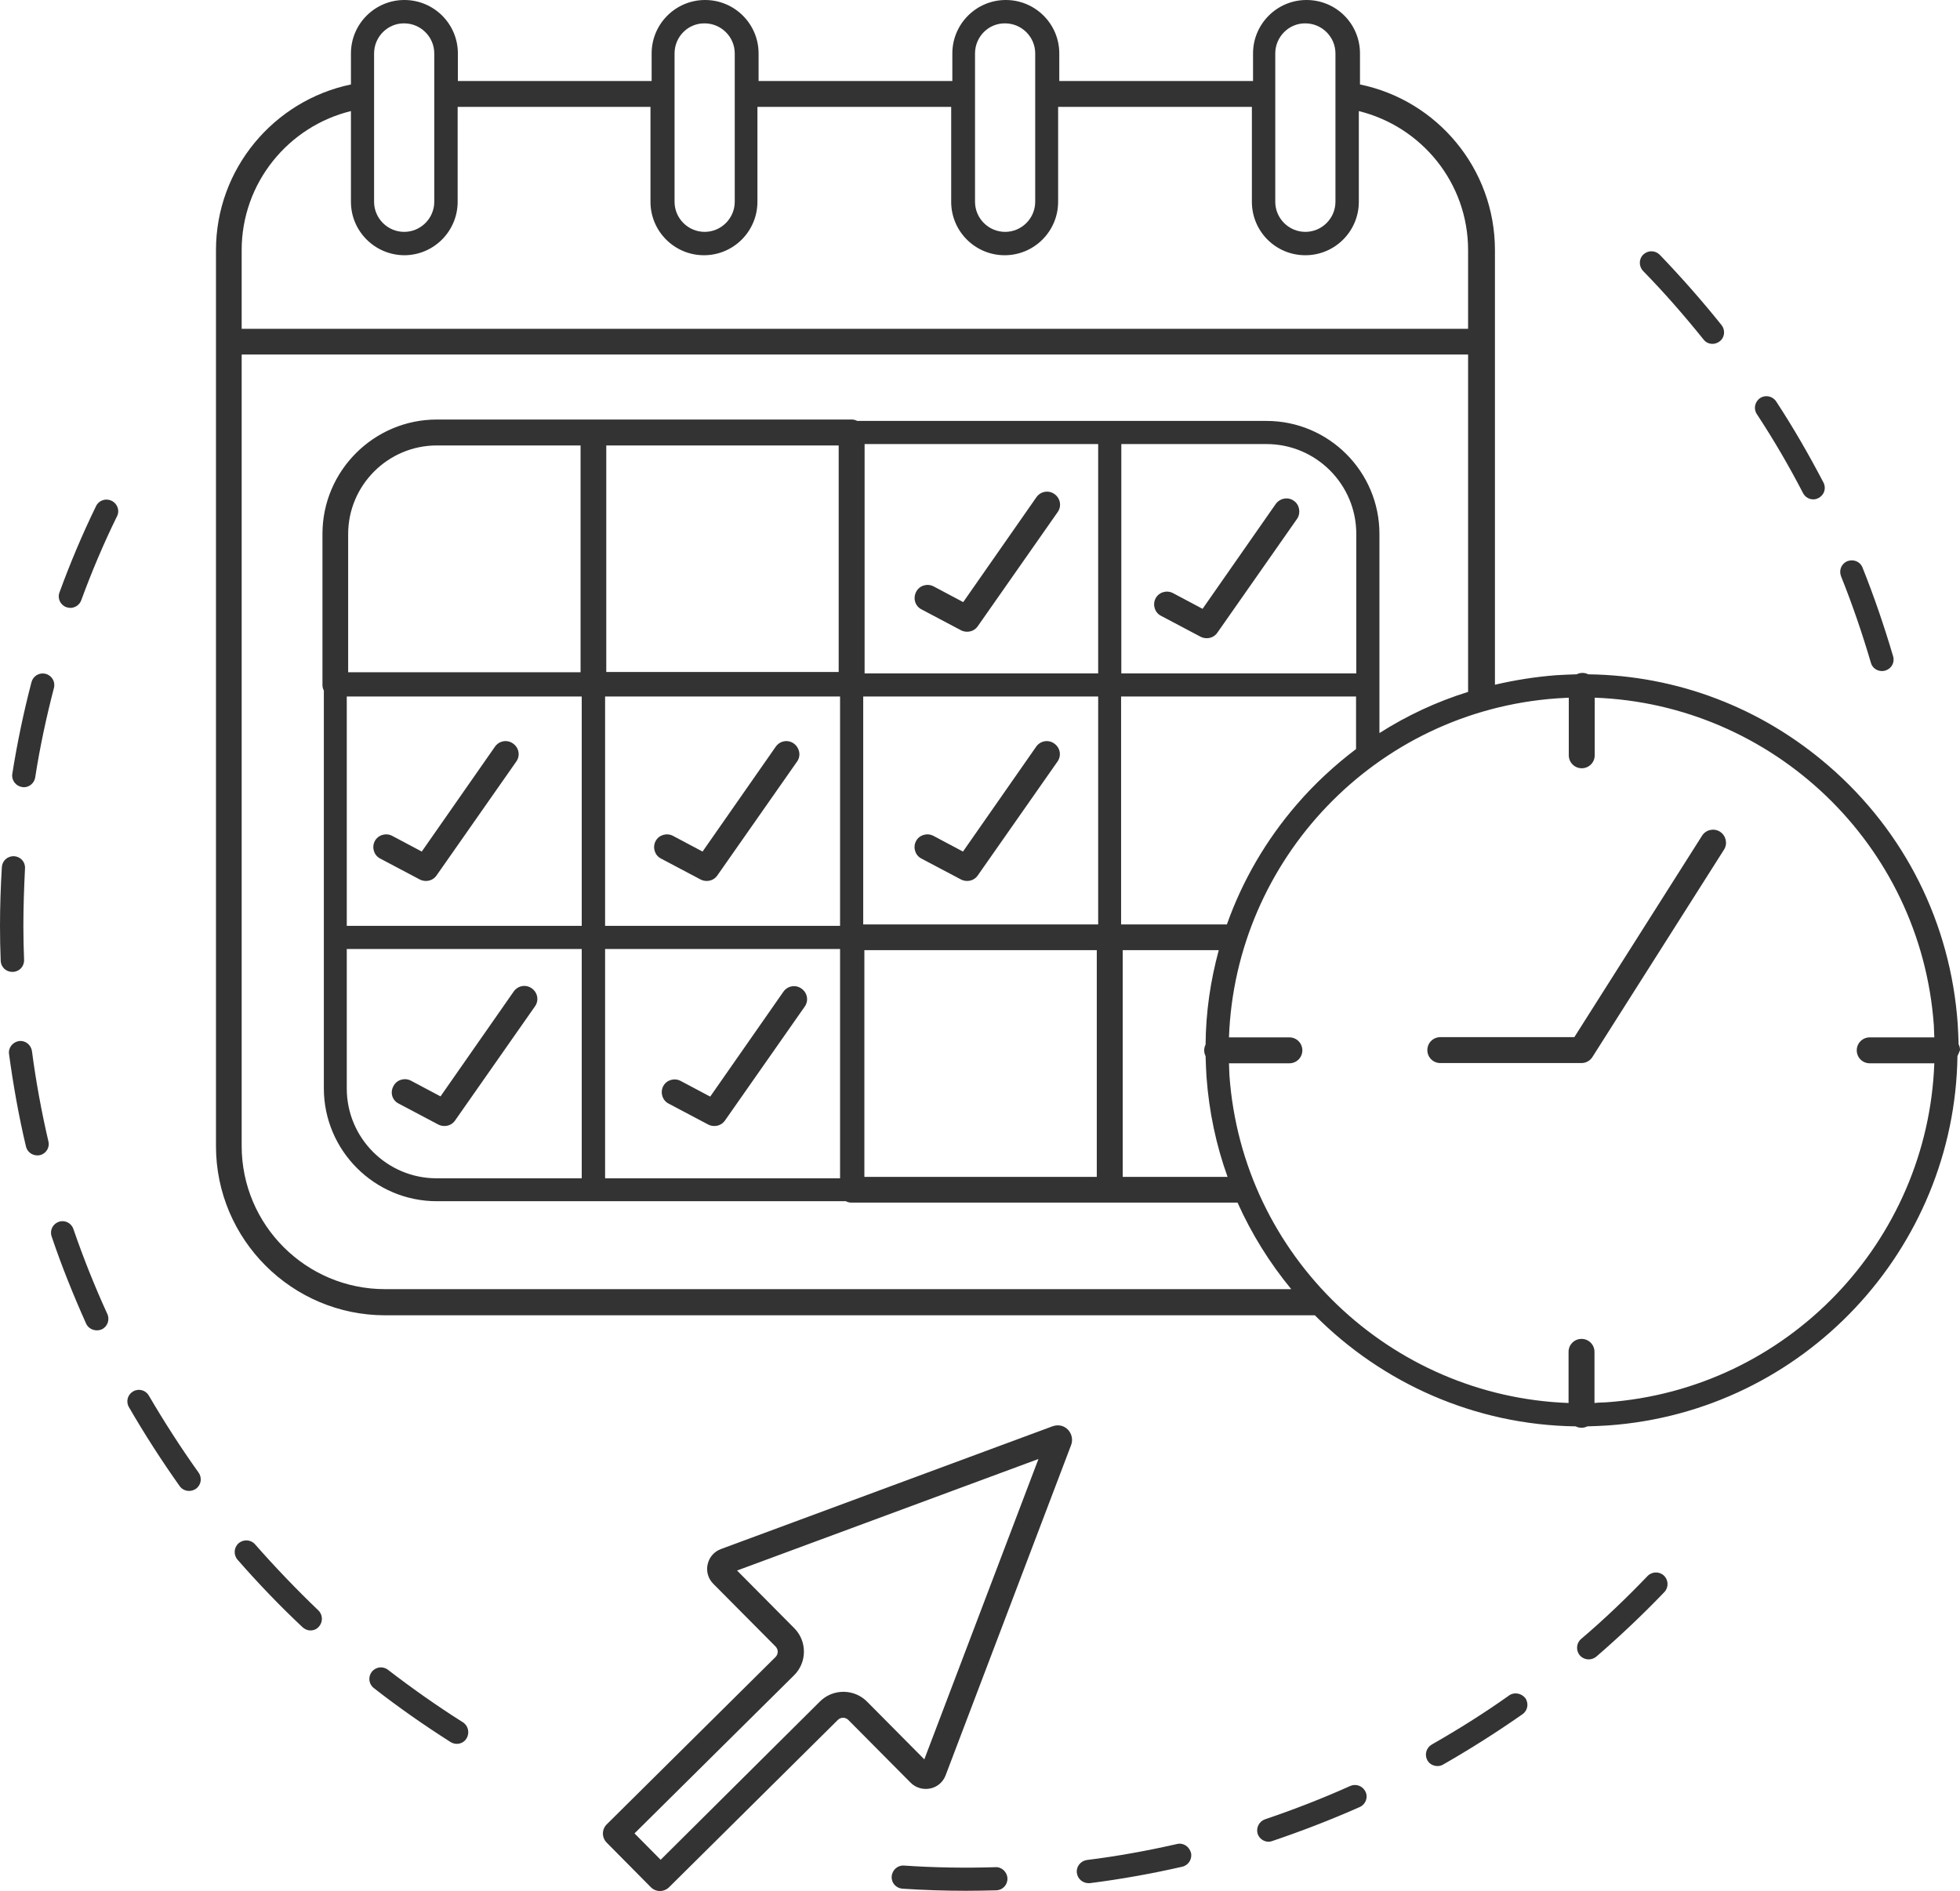 <svg width="341" height="329" viewBox="0 0 341 329" fill="none" xmlns="http://www.w3.org/2000/svg">
<path d="M285.865 47.144C285.1 46.339 285.1 45.05 285.905 44.285C286.711 43.52 287.959 43.52 288.765 44.326C292.51 48.231 296.135 52.337 299.518 56.565C300.202 57.45 300.082 58.698 299.196 59.383C298.833 59.664 298.39 59.825 297.947 59.825C297.343 59.825 296.779 59.584 296.376 59.061C293.074 54.954 289.57 50.928 285.865 47.144ZM325.495 115.303C325.736 116.189 326.542 116.752 327.428 116.752C327.629 116.752 327.79 116.712 327.992 116.672C329.079 116.35 329.683 115.263 329.361 114.176C327.83 108.982 326.058 103.789 324.045 98.756C323.642 97.71 322.474 97.227 321.427 97.629C320.38 98.032 319.896 99.199 320.299 100.246C322.273 105.158 324.004 110.23 325.495 115.303ZM313.694 85.793C314.057 86.477 314.741 86.88 315.466 86.88C315.789 86.88 316.111 86.799 316.393 86.638C317.399 86.115 317.762 84.907 317.238 83.941C314.741 79.15 312.003 74.399 309.022 69.85C308.418 68.924 307.17 68.642 306.244 69.246C305.317 69.85 305.035 71.098 305.639 72.024C308.579 76.493 311.278 81.123 313.694 85.793ZM204.753 320.827C199.598 321.995 194.322 322.961 189.086 323.605C187.999 323.766 187.194 324.773 187.355 325.86C187.476 326.866 188.362 327.631 189.368 327.631C189.449 327.631 189.53 327.631 189.61 327.631C195.007 326.947 200.403 325.981 205.679 324.773C206.767 324.531 207.451 323.444 207.21 322.357C206.888 321.23 205.841 320.546 204.753 320.827ZM173.178 324.853C167.902 325.014 162.546 324.934 157.27 324.571C156.183 324.491 155.216 325.336 155.135 326.464C155.055 327.591 155.901 328.517 157.028 328.597C160.693 328.839 164.399 328.96 168.063 328.96C169.836 328.96 171.567 328.919 173.339 328.879C174.467 328.839 175.313 327.913 175.273 326.786C175.232 325.699 174.266 324.773 173.178 324.853ZM234.918 310.722C230.085 312.896 225.091 314.829 220.097 316.52C219.05 316.882 218.487 318.009 218.809 319.056C219.091 319.901 219.896 320.425 220.701 320.425C220.903 320.425 221.145 320.384 221.346 320.304C226.461 318.573 231.576 316.6 236.57 314.386C237.576 313.943 238.06 312.735 237.576 311.729C237.093 310.722 235.925 310.279 234.918 310.722ZM262.546 294.981C258.237 298.04 253.686 300.899 249.095 303.516C248.128 304.079 247.806 305.287 248.329 306.253C248.692 306.898 249.377 307.26 250.102 307.26C250.424 307.26 250.786 307.179 251.108 306.978C255.82 304.281 260.452 301.342 264.882 298.242C265.808 297.598 266.01 296.35 265.366 295.424C264.681 294.578 263.432 294.337 262.546 294.981ZM286.63 274.207C282.965 278.032 279.099 281.735 275.071 285.158C274.226 285.882 274.145 287.17 274.87 288.016C275.273 288.459 275.837 288.7 276.401 288.7C276.884 288.7 277.327 288.539 277.729 288.217C281.837 284.674 285.825 280.89 289.57 276.985C290.335 276.18 290.295 274.891 289.49 274.126C288.684 273.361 287.395 273.402 286.63 274.207ZM12.767 213.818C12.405 212.771 11.277 212.207 10.23 212.57C9.183 212.932 8.619 214.059 8.981 215.106C10.713 220.259 12.767 225.332 14.982 230.284C15.304 231.009 16.069 231.451 16.835 231.451C17.117 231.451 17.398 231.411 17.68 231.29C18.687 230.848 19.13 229.64 18.687 228.633C16.472 223.802 14.499 218.85 12.767 213.818ZM19.412 87.121C18.405 86.638 17.197 87.041 16.714 88.047C14.338 92.919 12.203 97.991 10.351 103.064C9.948 104.111 10.512 105.278 11.559 105.641C11.8 105.721 12.042 105.762 12.243 105.762C13.049 105.762 13.854 105.238 14.136 104.433C15.948 99.481 18.043 94.529 20.379 89.778C20.862 88.812 20.419 87.605 19.412 87.121ZM3.826 136.922C3.947 136.922 4.028 136.963 4.148 136.963C5.115 136.963 5.961 136.238 6.122 135.272C6.927 130.038 8.055 124.804 9.384 119.691C9.666 118.604 9.021 117.517 7.934 117.235C6.847 116.954 5.759 117.598 5.477 118.685C4.108 123.919 2.98 129.313 2.135 134.668C1.974 135.715 2.739 136.761 3.826 136.922ZM25.896 242.805C25.332 241.838 24.124 241.516 23.157 242.08C22.191 242.644 21.869 243.851 22.433 244.818C25.131 249.488 28.111 254.117 31.253 258.546C31.655 259.11 32.26 259.391 32.904 259.391C33.307 259.391 33.709 259.271 34.072 259.029C34.998 258.385 35.2 257.137 34.555 256.211C31.454 251.863 28.554 247.354 25.896 242.805ZM5.558 182.858C5.397 181.771 4.39 180.966 3.303 181.127C2.215 181.288 1.41 182.295 1.571 183.382C2.296 188.736 3.262 194.171 4.511 199.445C4.712 200.371 5.558 201.015 6.484 201.015C6.645 201.015 6.806 201.015 6.927 200.975C8.015 200.733 8.699 199.646 8.417 198.559C7.209 193.366 6.243 188.092 5.558 182.858ZM2.255 169.09C3.383 169.049 4.229 168.123 4.189 166.996C4.108 165.023 4.068 163.051 4.068 161.078C4.068 157.736 4.189 154.395 4.35 151.094C4.43 149.966 3.584 149.04 2.457 148.96C1.329 148.92 0.403 149.725 0.322 150.852C0.121 154.234 0 157.696 0 161.078C0 163.091 0.04 165.144 0.121 167.157C0.161 168.244 1.047 169.09 2.135 169.09C2.215 169.09 2.255 169.09 2.255 169.09ZM44.382 268.691C43.657 267.846 42.368 267.765 41.523 268.49C40.677 269.215 40.596 270.503 41.321 271.349C44.906 275.455 48.691 279.4 52.638 283.104C53.041 283.467 53.524 283.668 54.008 283.668C54.531 283.668 55.095 283.467 55.457 283.024C56.223 282.219 56.182 280.93 55.377 280.165C51.591 276.542 47.886 272.677 44.382 268.691ZM80.548 299.651C76.078 296.833 71.688 293.733 67.499 290.512C66.613 289.828 65.365 289.989 64.68 290.874C63.995 291.76 64.156 293.008 65.043 293.693C69.311 297.034 73.822 300.174 78.373 303.073C78.695 303.274 79.098 303.395 79.461 303.395C80.145 303.395 80.79 303.073 81.152 302.469C81.756 301.503 81.474 300.255 80.548 299.651ZM89.247 129.354C88.24 128.629 86.831 128.87 86.106 129.917L73.379 148.155L68.224 145.417C67.137 144.853 65.768 145.256 65.204 146.343C64.64 147.43 65.043 148.799 66.13 149.362L73.057 153.026C73.379 153.187 73.742 153.268 74.104 153.268C74.829 153.268 75.514 152.946 75.957 152.301L89.851 132.454C90.536 131.447 90.294 130.078 89.247 129.354ZM138.1 129.354C137.093 128.629 135.683 128.87 134.958 129.917L122.232 148.155L117.077 145.417C115.989 144.853 114.62 145.256 114.056 146.343C113.492 147.43 113.895 148.799 114.982 149.362L121.909 153.026C122.232 153.187 122.594 153.268 122.957 153.268C123.682 153.268 124.366 152.946 124.809 152.301L138.704 132.454C139.388 131.447 139.107 130.078 138.1 129.354ZM183.408 129.354C182.401 128.629 180.991 128.87 180.266 129.917L167.54 148.155L162.385 145.417C161.297 144.853 159.928 145.256 159.364 146.343C158.8 147.43 159.203 148.799 160.29 149.362L167.218 153.026C167.54 153.187 167.902 153.268 168.265 153.268C168.99 153.268 169.674 152.946 170.118 152.301L184.012 132.454C184.697 131.447 184.455 130.078 183.408 129.354ZM225.092 87.121C224.085 86.397 222.675 86.678 221.95 87.685L209.223 105.923L204.068 103.185C202.981 102.621 201.612 103.024 201.048 104.111C200.484 105.198 200.887 106.567 201.974 107.13L208.901 110.794C209.223 110.955 209.586 111.035 209.948 111.035C210.673 111.035 211.358 110.713 211.801 110.069L225.696 90.221C226.34 89.215 226.098 87.806 225.092 87.121ZM160.29 106.003L167.218 109.667C167.54 109.828 167.902 109.908 168.265 109.908C168.99 109.908 169.674 109.586 170.118 108.942L184.012 89.094C184.737 88.088 184.495 86.678 183.448 85.954C182.441 85.229 181.032 85.471 180.307 86.517L167.58 104.755L162.425 102.017C161.338 101.454 159.968 101.856 159.405 102.943C158.8 104.071 159.203 105.439 160.29 106.003ZM139.429 171.988C138.422 171.264 137.012 171.505 136.287 172.552L123.561 190.789L118.406 188.052C117.318 187.488 115.949 187.891 115.385 188.978C114.821 190.065 115.224 191.434 116.311 191.997L123.238 195.661C123.561 195.822 123.923 195.902 124.286 195.902C125.011 195.902 125.695 195.58 126.138 194.936L140.033 175.088C140.717 174.082 140.476 172.713 139.429 171.988ZM69.352 191.997L76.279 195.661C76.601 195.822 76.964 195.902 77.326 195.902C78.051 195.902 78.736 195.58 79.179 194.936L93.073 175.088C93.798 174.082 93.557 172.673 92.509 171.948C91.503 171.223 90.093 171.465 89.368 172.512L76.641 190.749L71.486 188.012C70.399 187.448 69.03 187.85 68.466 188.937C67.821 190.065 68.224 191.434 69.352 191.997ZM299.236 144.692C298.189 144.048 296.819 144.33 296.135 145.377L273.903 180.443H250.585C249.336 180.443 248.329 181.449 248.329 182.697C248.329 183.945 249.336 184.952 250.585 184.952H275.152C275.917 184.952 276.642 184.549 277.045 183.905L299.961 147.792C300.605 146.746 300.283 145.377 299.236 144.692ZM340.557 183.744C340.074 217.32 313.855 245.582 279.784 247.998C278.575 248.079 277.367 248.119 276.159 248.159C275.837 248.32 275.514 248.401 275.152 248.401C274.79 248.401 274.427 248.32 274.145 248.159C256.586 247.918 240.476 240.631 228.756 228.835H67.016C50.786 228.835 37.576 215.629 37.576 199.405V43.52C37.576 29.349 47.684 17.473 61.055 14.695V9.3C61.055 4.187 65.204 0 70.359 0C75.474 0 79.662 4.147 79.662 9.3V14.091H113.371V9.3C113.371 4.187 117.52 0 122.675 0C127.789 0 131.978 4.147 131.978 9.3V14.091H165.687V9.3C165.687 4.187 169.835 0 174.991 0C180.105 0 184.294 4.147 184.294 9.3V14.091H218.003V9.3C218.003 4.187 222.152 0 227.307 0C232.462 0 236.61 4.147 236.61 9.3V14.695C249.981 17.432 260.09 29.309 260.09 43.52V119.128C263.553 118.322 267.097 117.759 270.682 117.477C271.89 117.396 273.098 117.356 274.306 117.316C274.628 117.155 274.951 117.074 275.313 117.074C275.676 117.074 275.998 117.155 276.32 117.316C291.745 117.517 306.405 123.073 318.205 133.299C331.415 144.733 339.349 160.635 340.597 178.067C340.678 179.275 340.718 180.483 340.758 181.691C340.919 181.973 341 182.335 341 182.697C340.839 183.1 340.718 183.422 340.557 183.744ZM66.976 224.285H224.648C220.903 219.736 217.762 214.703 215.305 209.228H193.033H148.128C147.765 209.228 147.443 209.148 147.161 208.987H103.222H75.997C65.163 208.987 56.343 200.17 56.343 189.34V163.051V120.134C56.182 119.852 56.102 119.53 56.102 119.168V92.879C56.102 81.928 65.043 72.99 75.997 72.99H103.263H148.168C148.531 72.99 148.853 73.071 149.135 73.232H193.074H220.339C231.173 73.232 239.993 82.049 239.993 92.879V119.168V127.542C244.785 124.482 249.981 122.067 255.418 120.376V61.677H42.046V199.365C42.046 213.133 53.242 224.285 66.976 224.285ZM65.083 9.3V35.106C65.083 38.005 67.459 40.34 70.318 40.34C73.218 40.34 75.554 37.965 75.554 35.106V9.3C75.554 6.401 73.178 4.066 70.318 4.066C67.459 4.026 65.083 6.401 65.083 9.3ZM61.055 35.106V19.325C50.181 21.982 42.046 31.805 42.046 43.52V57.209H255.418V43.52C255.418 31.805 247.323 22.022 236.408 19.325V35.106C236.408 40.219 232.26 44.406 227.105 44.406C221.95 44.406 217.802 40.259 217.802 35.106V18.6H184.092V35.106C184.092 40.219 179.944 44.406 174.789 44.406C169.674 44.406 165.486 40.259 165.486 35.106V18.6H131.777V35.106C131.777 40.219 127.628 44.406 122.473 44.406C117.358 44.406 113.17 40.259 113.17 35.106V18.6H79.622V35.106C79.622 40.219 75.474 44.406 70.318 44.406C65.204 44.366 61.055 40.219 61.055 35.106ZM117.359 9.3V35.106C117.359 38.005 119.735 40.34 122.594 40.34C125.494 40.34 127.83 37.965 127.83 35.106V9.3C127.83 6.401 125.454 4.066 122.594 4.066C119.694 4.026 117.359 6.401 117.359 9.3ZM169.634 9.3V35.106C169.634 38.005 172.01 40.34 174.87 40.34C177.769 40.34 180.105 37.965 180.105 35.106V9.3C180.105 6.401 177.729 4.066 174.87 4.066C171.97 4.026 169.634 6.401 169.634 9.3ZM221.87 9.3V35.106C221.87 38.005 224.246 40.34 227.105 40.34C230.005 40.34 232.341 37.965 232.341 35.106V9.3C232.341 6.401 229.965 4.066 227.105 4.066C224.246 4.026 221.87 6.401 221.87 9.3ZM212.043 165.305H195.329V204.759H213.573C211.6 199.284 210.351 193.447 209.908 187.367C209.828 186.16 209.787 184.952 209.747 183.744C209.586 183.422 209.505 183.1 209.505 182.738C209.505 182.375 209.586 182.053 209.747 181.731C209.787 176.135 210.593 170.619 212.043 165.305ZM101.209 165.104H60.331V189.38C60.331 197.996 67.338 205.001 75.957 205.001H101.209V165.104ZM195.087 117.155H235.965V92.879C235.965 84.263 228.958 77.258 220.339 77.258H195.087V117.155ZM60.331 161.078H101.209V121.181H60.331V161.078ZM105.276 161.078H146.154V121.181H105.276V161.078ZM150.182 160.836H191.06V121.181H150.182V160.836ZM191.06 77.258H150.423V117.155H191.06V77.258ZM145.913 77.499H105.478V116.913H145.913V77.499ZM101.007 77.499H75.997C67.499 77.499 60.572 84.424 60.572 92.919V116.954H101.007V77.499ZM105.276 205.001H146.154V165.104H105.276V205.001ZM150.383 204.759H190.818V165.305H150.383V204.759ZM213.452 160.836C216.151 153.227 220.259 146.142 225.696 139.861C228.797 136.278 232.26 133.098 235.925 130.32V121.181H195.047V160.836H213.452ZM279.502 243.972C311.076 241.718 335.402 215.911 336.53 184.992H325.293C324.045 184.992 323.038 183.986 323.038 182.738C323.038 181.489 324.045 180.483 325.293 180.483H336.53C336.489 179.799 336.489 179.074 336.449 178.39C334.194 146.826 308.378 122.509 277.448 121.382V131.407C277.448 132.655 276.441 133.661 275.192 133.661C273.944 133.661 272.937 132.655 272.937 131.407V121.382C272.252 121.422 271.527 121.463 270.843 121.503C239.268 123.757 214.942 149.564 213.815 180.483H224.326C225.575 180.483 226.582 181.489 226.582 182.738C226.582 183.986 225.575 184.992 224.326 184.992H213.815C213.855 185.676 213.855 186.401 213.895 187.086C216.151 218.649 241.966 242.966 272.897 244.093V235.196C272.897 233.947 273.904 232.941 275.152 232.941C276.401 232.941 277.407 233.947 277.407 235.196V244.093C278.092 244.012 278.777 244.012 279.502 243.972ZM185.784 248.723C186.469 249.407 186.71 250.494 186.348 251.42L164.519 308.87C164.076 310.038 163.07 310.924 161.821 311.165C160.573 311.407 159.324 311.044 158.438 310.159L147.604 299.248C147.081 298.725 146.275 298.725 145.752 299.248L116.392 328.356C115.989 328.758 115.385 329 114.821 329C114.217 329 113.653 328.758 113.251 328.356L105.558 320.586C104.672 319.7 104.672 318.291 105.558 317.405L134.918 288.298C135.441 287.774 135.441 286.969 134.918 286.446L124.084 275.535C123.198 274.65 122.836 273.361 123.118 272.154C123.4 270.906 124.245 269.939 125.453 269.497L183.086 248.159C184.052 247.797 185.099 247.998 185.784 248.723ZM142.651 296.028C144.906 293.773 148.611 293.773 150.866 296.068L160.814 306.092L180.669 253.836L128.233 273.241L138.18 283.265C140.435 285.52 140.435 289.224 138.14 291.478L110.391 318.975L114.942 323.565L142.651 296.028Z" fill="#333333"/>
</svg>
